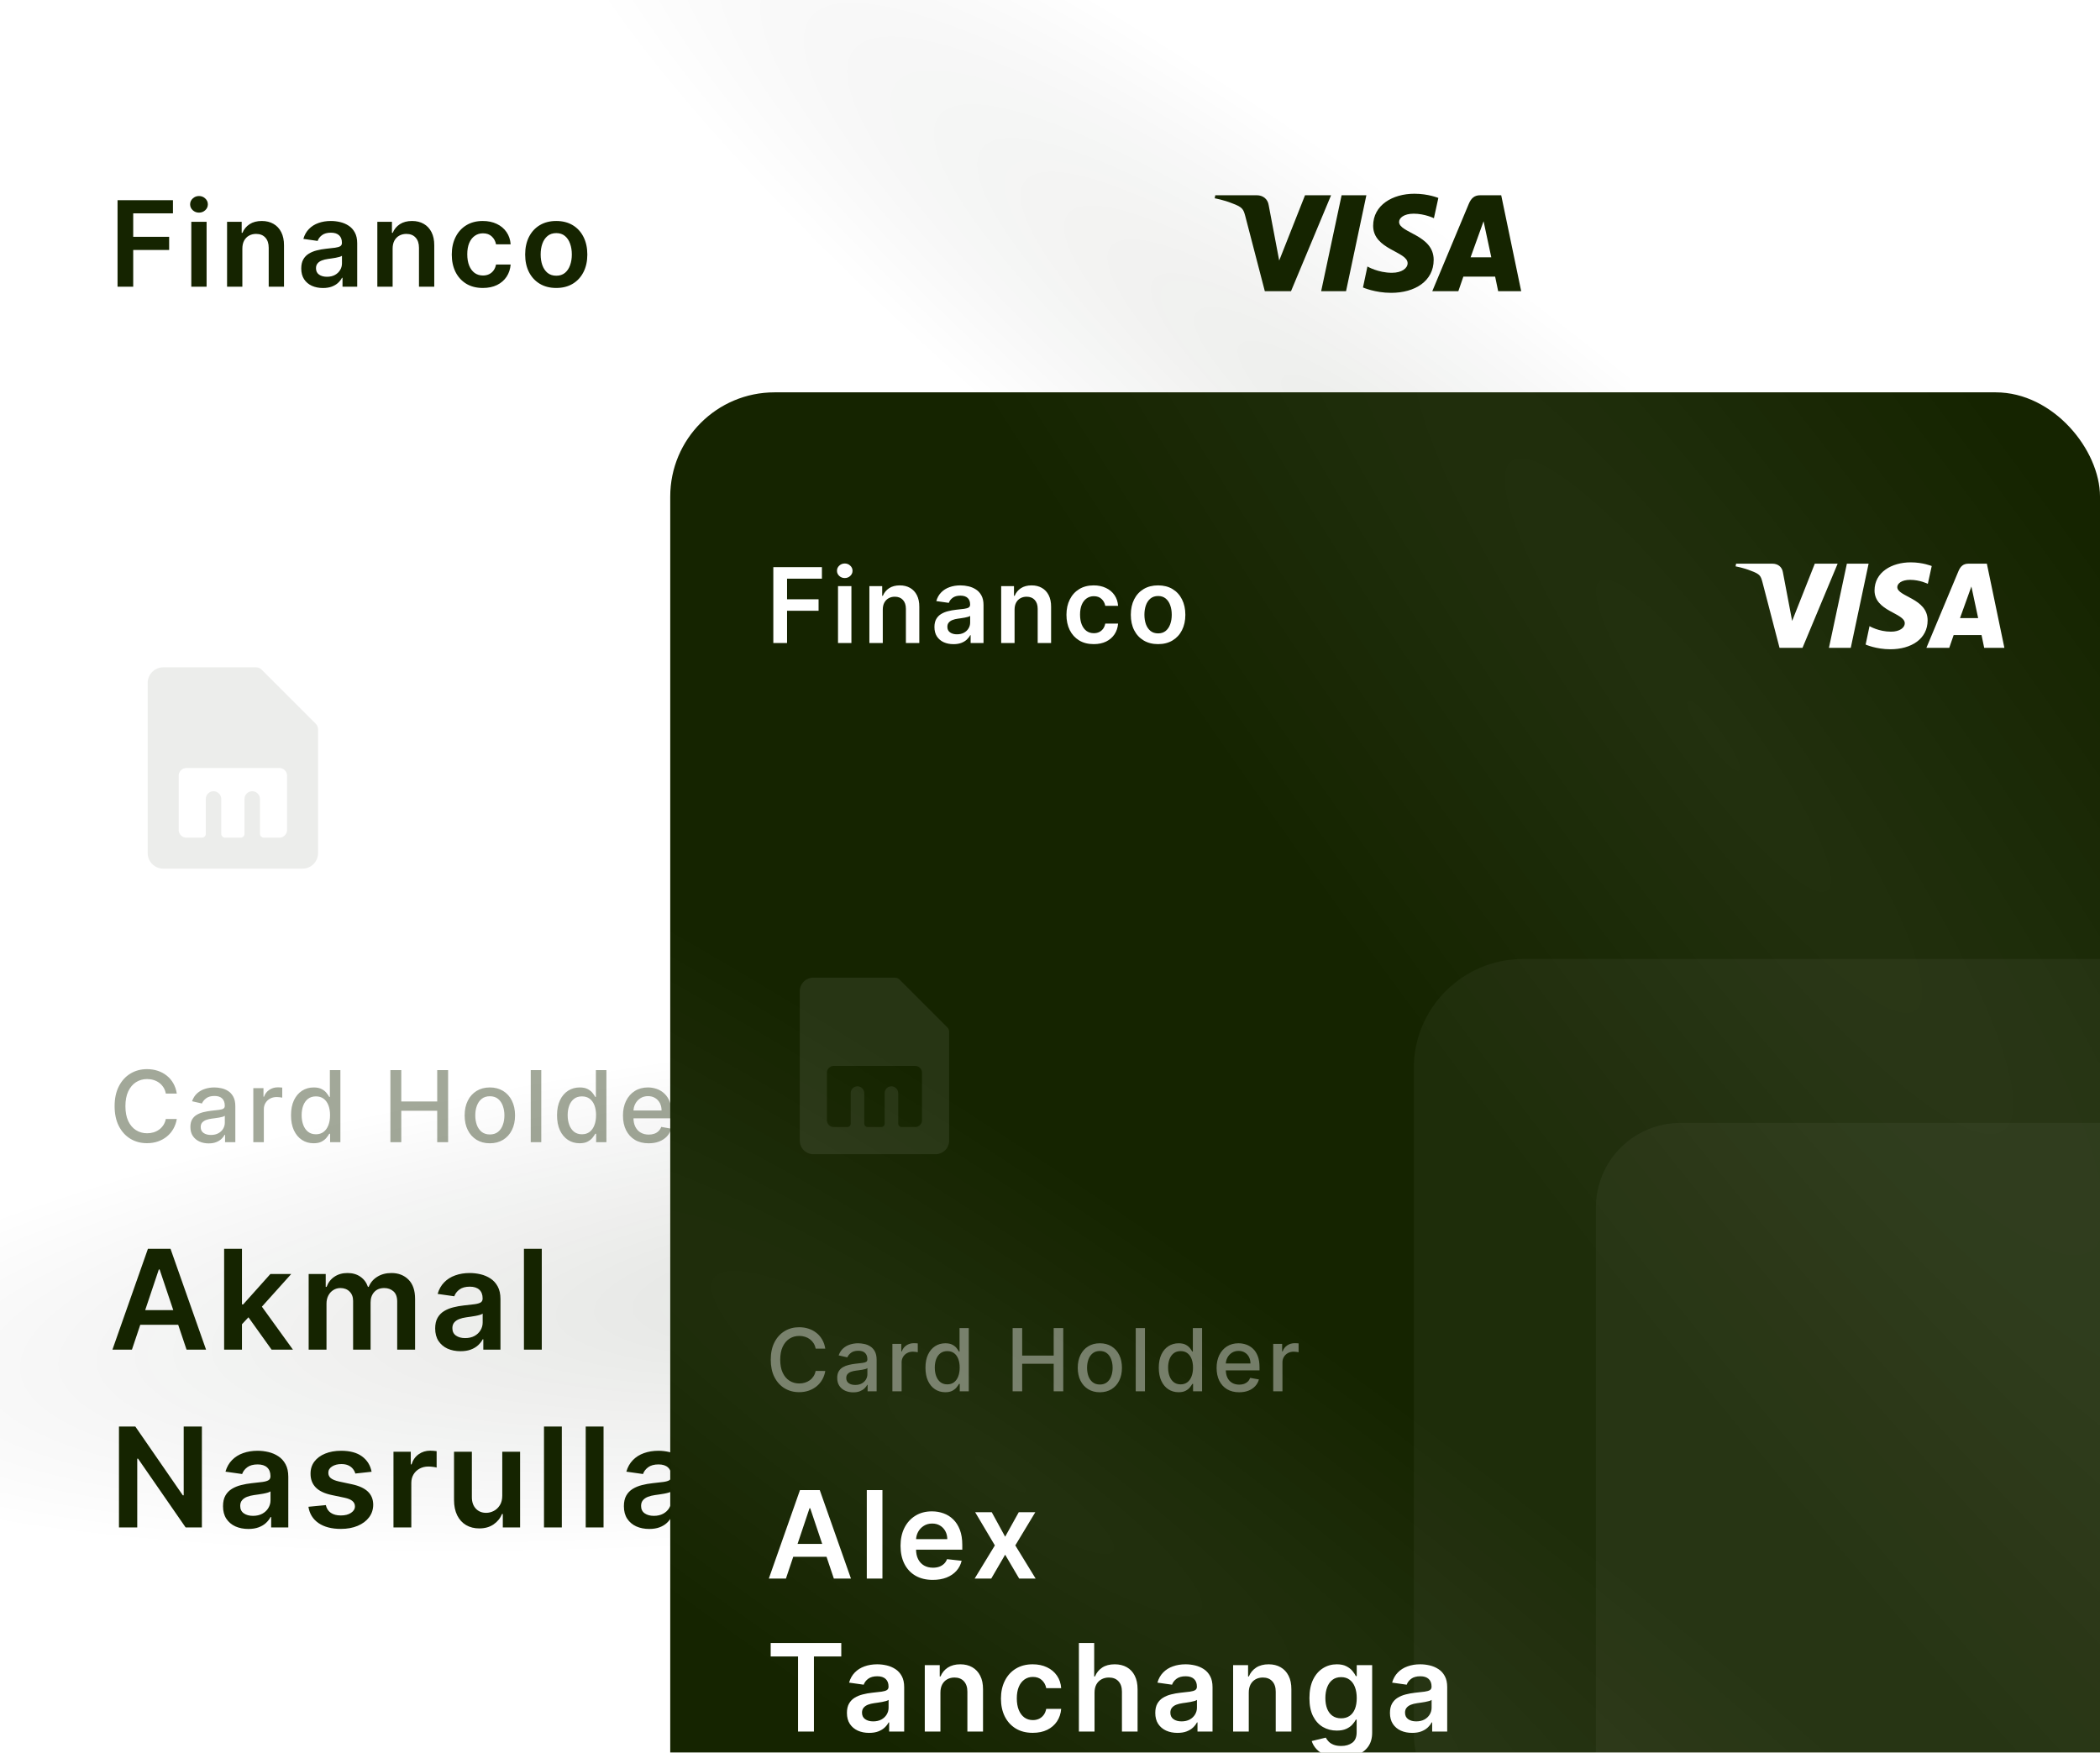 <svg width="508" height="424" viewBox="0 0 508 424" fill="none" xmlns="http://www.w3.org/2000/svg">
<g filter="url(#filter0_i_1052_195)">
<rect width="394.352" height="628.086" rx="28.767" fill="white"/>
<rect width="394.352" height="628.086" rx="28.767" fill="url(#paint0_radial_1052_195)"/>
<rect width="394.352" height="628.086" rx="28.767" fill="url(#paint1_radial_1052_195)"/>
<path d="M28.435 69.356V48.434H41.838V51.611H32.225V57.291H40.918V60.468H32.225V69.356H28.435ZM46.278 69.356V53.664H49.976V69.356H46.278ZM48.137 51.437C47.551 51.437 47.047 51.243 46.625 50.855C46.203 50.46 45.992 49.987 45.992 49.435C45.992 48.877 46.203 48.403 46.625 48.015C47.047 47.62 47.551 47.422 48.137 47.422C48.73 47.422 49.233 47.62 49.649 48.015C50.071 48.403 50.282 48.877 50.282 49.435C50.282 49.987 50.071 50.46 49.649 50.855C49.233 51.243 48.73 51.437 48.137 51.437ZM58.627 60.161V69.356H54.929V53.664H58.464V56.331H58.648C59.009 55.452 59.584 54.754 60.374 54.236C61.171 53.719 62.155 53.46 63.327 53.46C64.409 53.46 65.353 53.691 66.156 54.155C66.967 54.618 67.593 55.288 68.036 56.167C68.485 57.046 68.707 58.111 68.7 59.365V69.356H65.002V59.937C65.002 58.888 64.73 58.067 64.185 57.475C63.647 56.882 62.901 56.586 61.947 56.586C61.3 56.586 60.725 56.729 60.221 57.015C59.724 57.294 59.332 57.699 59.046 58.231C58.767 58.762 58.627 59.405 58.627 60.161ZM78.125 69.672C77.131 69.672 76.235 69.495 75.439 69.141C74.649 68.78 74.022 68.249 73.559 67.547C73.103 66.846 72.874 65.981 72.874 64.953C72.874 64.067 73.038 63.335 73.365 62.756C73.692 62.177 74.138 61.714 74.703 61.367C75.268 61.02 75.905 60.757 76.613 60.58C77.329 60.396 78.067 60.264 78.83 60.182C79.75 60.087 80.495 60.001 81.067 59.926C81.639 59.845 82.055 59.722 82.314 59.559C82.579 59.388 82.712 59.126 82.712 58.772V58.711C82.712 57.941 82.484 57.345 82.028 56.923C81.571 56.501 80.914 56.29 80.056 56.29C79.15 56.29 78.432 56.487 77.901 56.882C77.376 57.277 77.022 57.744 76.838 58.282L73.385 57.791C73.658 56.838 74.107 56.041 74.734 55.401C75.36 54.754 76.126 54.27 77.032 53.95C77.938 53.623 78.939 53.46 80.036 53.46C80.792 53.46 81.544 53.548 82.293 53.725C83.043 53.903 83.727 54.195 84.347 54.604C84.966 55.006 85.464 55.554 85.838 56.249C86.219 56.943 86.41 57.812 86.41 58.854V69.356H82.855V67.2H82.733C82.508 67.636 82.191 68.044 81.782 68.426C81.381 68.8 80.873 69.103 80.26 69.335C79.654 69.56 78.943 69.672 78.125 69.672ZM79.086 66.955C79.828 66.955 80.472 66.808 81.016 66.516C81.561 66.216 81.98 65.821 82.273 65.331C82.573 64.84 82.722 64.305 82.722 63.727V61.878C82.607 61.973 82.409 62.062 82.13 62.143C81.858 62.225 81.551 62.297 81.21 62.358C80.87 62.419 80.533 62.474 80.199 62.521C79.865 62.569 79.576 62.61 79.331 62.644C78.779 62.719 78.285 62.841 77.85 63.011C77.414 63.182 77.07 63.42 76.818 63.727C76.566 64.026 76.44 64.415 76.44 64.891C76.44 65.572 76.688 66.087 77.186 66.434C77.683 66.781 78.316 66.955 79.086 66.955ZM94.978 60.161V69.356H91.279V53.664H94.814V56.331H94.998C95.359 55.452 95.934 54.754 96.724 54.236C97.521 53.719 98.505 53.46 99.677 53.46C100.76 53.46 101.703 53.691 102.506 54.155C103.317 54.618 103.943 55.288 104.386 56.167C104.836 57.046 105.057 58.111 105.05 59.365V69.356H101.352V59.937C101.352 58.888 101.08 58.067 100.535 57.475C99.997 56.882 99.251 56.586 98.298 56.586C97.651 56.586 97.075 56.729 96.571 57.015C96.074 57.294 95.682 57.699 95.396 58.231C95.117 58.762 94.978 59.405 94.978 60.161ZM116.805 69.662C115.238 69.662 113.893 69.318 112.769 68.63C111.653 67.942 110.791 66.992 110.185 65.78C109.586 64.561 109.286 63.158 109.286 61.571C109.286 59.977 109.592 58.571 110.205 57.352C110.818 56.126 111.683 55.173 112.8 54.492C113.924 53.804 115.252 53.46 116.784 53.46C118.058 53.46 119.185 53.695 120.166 54.165C121.153 54.628 121.94 55.285 122.525 56.136C123.111 56.981 123.445 57.968 123.527 59.099H119.992C119.849 58.343 119.508 57.713 118.97 57.209C118.439 56.698 117.727 56.443 116.835 56.443C116.079 56.443 115.415 56.647 114.843 57.056C114.271 57.458 113.825 58.036 113.505 58.792C113.192 59.548 113.035 60.454 113.035 61.51C113.035 62.579 113.192 63.498 113.505 64.268C113.818 65.031 114.258 65.62 114.823 66.035C115.395 66.444 116.066 66.648 116.835 66.648C117.38 66.648 117.867 66.546 118.296 66.342C118.732 66.131 119.096 65.828 119.389 65.433C119.682 65.038 119.883 64.558 119.992 63.992H123.527C123.438 65.102 123.111 66.087 122.546 66.945C121.981 67.796 121.211 68.463 120.237 68.947C119.263 69.424 118.119 69.662 116.805 69.662ZM134.558 69.662C133.026 69.662 131.698 69.325 130.574 68.651C129.451 67.976 128.579 67.033 127.959 65.821C127.346 64.609 127.04 63.192 127.04 61.571C127.04 59.95 127.346 58.53 127.959 57.311C128.579 56.092 129.451 55.145 130.574 54.471C131.698 53.797 133.026 53.46 134.558 53.46C136.091 53.46 137.419 53.797 138.542 54.471C139.666 55.145 140.535 56.092 141.147 57.311C141.767 58.53 142.077 59.95 142.077 61.571C142.077 63.192 141.767 64.609 141.147 65.821C140.535 67.033 139.666 67.976 138.542 68.651C137.419 69.325 136.091 69.662 134.558 69.662ZM134.579 66.699C135.41 66.699 136.104 66.471 136.663 66.015C137.221 65.552 137.637 64.932 137.909 64.156C138.188 63.379 138.328 62.514 138.328 61.561C138.328 60.601 138.188 59.732 137.909 58.956C137.637 58.173 137.221 57.55 136.663 57.087C136.104 56.623 135.41 56.392 134.579 56.392C133.727 56.392 133.019 56.623 132.454 57.087C131.895 57.55 131.477 58.173 131.197 58.956C130.925 59.732 130.789 60.601 130.789 61.561C130.789 62.514 130.925 63.379 131.197 64.156C131.477 64.932 131.895 65.552 132.454 66.015C133.019 66.471 133.727 66.699 134.579 66.699Z" fill="#152400"/>
<g clip-path="url(#clip0_1052_195)">
<path d="M342.149 46.869C336.892 46.869 332.171 49.605 332.171 54.625C332.171 60.407 340.51 60.801 340.51 63.678C340.51 64.891 339.096 65.991 336.722 65.991C333.33 65.991 330.786 64.468 330.786 64.468L329.712 69.544C329.712 69.544 332.623 70.842 336.524 70.842C342.29 70.842 346.813 67.993 346.813 62.86C346.813 56.768 338.446 56.374 338.446 53.694C338.446 52.735 339.605 51.692 341.98 51.692C344.665 51.692 346.87 52.792 346.87 52.792L347.944 47.884C347.915 47.884 345.513 46.869 342.149 46.869ZM293.983 47.236L293.842 47.969C293.842 47.969 296.047 48.364 298.054 49.182C300.626 50.112 300.796 50.648 301.248 52.312L305.968 70.447H312.3L321.995 47.236H315.692L309.445 63.029L306.901 49.633C306.675 48.11 305.488 47.236 304.018 47.236H293.983ZM324.539 47.236L319.593 70.447H325.613L330.532 47.236H324.539ZM358.063 47.236C356.621 47.236 355.858 47.997 355.293 49.351L346.474 70.447H352.777L353.993 66.922H361.681L362.416 70.447H367.985L363.151 47.236H358.063ZM358.883 53.525L360.748 62.24H355.745L358.883 53.525Z" fill="#152400"/>
</g>
<g clip-path="url(#clip1_1052_195)">
<path d="M76.39 175.099L63.28 161.989C63.106 161.815 62.899 161.677 62.672 161.583C62.444 161.489 62.201 161.441 61.955 161.441H39.48C38.487 161.441 37.534 161.836 36.831 162.539C36.129 163.241 35.734 164.194 35.734 165.187V206.39C35.734 207.384 36.129 208.336 36.831 209.039C37.534 209.741 38.487 210.136 39.48 210.136H73.192C74.185 210.136 75.138 209.741 75.84 209.039C76.543 208.336 76.938 207.384 76.938 206.39V176.424C76.938 176.178 76.889 175.935 76.795 175.707C76.701 175.48 76.564 175.273 76.39 175.099ZM69.446 200.772C69.446 201.268 69.249 201.745 68.897 202.096C68.546 202.447 68.07 202.645 67.573 202.645H63.827C63.579 202.645 63.341 202.546 63.165 202.37C62.99 202.195 62.891 201.956 62.891 201.708V193.343C62.898 192.86 62.721 192.392 62.396 192.034C62.072 191.676 61.624 191.453 61.142 191.412C60.886 191.395 60.629 191.431 60.387 191.517C60.146 191.604 59.924 191.739 59.737 191.915C59.55 192.09 59.401 192.303 59.299 192.538C59.197 192.774 59.145 193.028 59.145 193.285V201.713C59.145 201.961 59.047 202.199 58.871 202.375C58.695 202.551 58.457 202.649 58.209 202.649H54.463C54.215 202.649 53.977 202.551 53.801 202.375C53.625 202.199 53.527 201.961 53.527 201.713V193.343C53.533 192.86 53.356 192.392 53.032 192.034C52.708 191.676 52.26 191.453 51.778 191.412C51.522 191.395 51.265 191.431 51.023 191.517C50.781 191.604 50.56 191.739 50.373 191.915C50.185 192.09 50.036 192.303 49.934 192.538C49.833 192.774 49.78 193.028 49.781 193.285V201.713C49.781 201.961 49.682 202.199 49.507 202.375C49.331 202.551 49.093 202.649 48.844 202.649H45.099C44.602 202.649 44.126 202.452 43.774 202.101C43.423 201.749 43.226 201.273 43.226 200.776V187.662C43.226 187.165 43.423 186.688 43.774 186.337C44.126 185.986 44.602 185.789 45.099 185.789H67.573C68.07 185.789 68.546 185.986 68.897 186.337C69.249 186.688 69.446 187.165 69.446 187.662V200.772Z" fill="#152400" fill-opacity="0.08"/>
</g>
<path d="M42.767 264.551H40.111C40.009 263.984 39.819 263.484 39.541 263.053C39.263 262.622 38.922 262.256 38.519 261.955C38.116 261.654 37.665 261.427 37.166 261.274C36.672 261.121 36.147 261.044 35.591 261.044C34.586 261.044 33.687 261.297 32.892 261.802C32.103 262.307 31.479 263.047 31.019 264.024C30.565 265 30.338 266.192 30.338 267.599C30.338 269.018 30.565 270.215 31.019 271.192C31.479 272.168 32.106 272.906 32.901 273.405C33.695 273.904 34.589 274.154 35.582 274.154C36.133 274.154 36.655 274.08 37.149 273.933C37.648 273.78 38.099 273.555 38.502 273.26C38.905 272.965 39.246 272.605 39.524 272.179C39.807 271.748 40.003 271.254 40.111 270.698L42.767 270.706C42.625 271.563 42.35 272.352 41.941 273.073C41.538 273.788 41.019 274.407 40.384 274.929C39.754 275.445 39.033 275.845 38.221 276.129C37.41 276.413 36.524 276.555 35.565 276.555C34.056 276.555 32.711 276.197 31.53 275.482C30.349 274.761 29.419 273.731 28.738 272.392C28.062 271.053 27.725 269.455 27.725 267.599C27.725 265.738 28.065 264.14 28.746 262.806C29.427 261.467 30.358 260.44 31.538 259.724C32.719 259.004 34.061 258.643 35.565 258.643C36.49 258.643 37.353 258.777 38.153 259.043C38.959 259.305 39.683 259.69 40.324 260.201C40.965 260.706 41.496 261.325 41.916 262.057C42.336 262.784 42.62 263.615 42.767 264.551ZM50.475 276.606C49.646 276.606 48.897 276.453 48.227 276.146C47.558 275.834 47.027 275.383 46.636 274.793C46.249 274.202 46.057 273.479 46.057 272.622C46.057 271.884 46.199 271.277 46.482 270.8C46.766 270.323 47.149 269.946 47.632 269.668C48.114 269.39 48.653 269.18 49.249 269.038C49.845 268.896 50.452 268.788 51.071 268.714C51.854 268.623 52.49 268.55 52.978 268.493C53.466 268.43 53.821 268.331 54.042 268.195C54.263 268.059 54.374 267.837 54.374 267.531V267.471C54.374 266.728 54.164 266.152 53.744 265.743C53.33 265.335 52.711 265.13 51.888 265.13C51.031 265.13 50.356 265.32 49.862 265.701C49.374 266.075 49.036 266.492 48.849 266.952L46.457 266.407C46.74 265.613 47.155 264.971 47.7 264.483C48.25 263.99 48.883 263.632 49.598 263.411C50.313 263.184 51.065 263.07 51.854 263.07C52.376 263.07 52.929 263.133 53.514 263.257C54.104 263.377 54.655 263.598 55.166 263.921C55.682 264.245 56.105 264.707 56.434 265.309C56.763 265.905 56.928 266.68 56.928 267.633V276.316H54.442V274.529H54.34C54.175 274.858 53.928 275.181 53.599 275.499C53.27 275.817 52.847 276.081 52.331 276.291C51.814 276.501 51.196 276.606 50.475 276.606ZM51.028 274.563C51.732 274.563 52.334 274.424 52.833 274.146C53.338 273.867 53.721 273.504 53.982 273.056C54.249 272.602 54.382 272.117 54.382 271.6V269.915C54.291 270.005 54.116 270.091 53.855 270.17C53.599 270.244 53.307 270.309 52.978 270.366C52.648 270.417 52.328 270.465 52.016 270.511C51.704 270.55 51.443 270.584 51.233 270.613C50.739 270.675 50.288 270.78 49.879 270.928C49.476 271.075 49.153 271.288 48.908 271.566C48.67 271.839 48.551 272.202 48.551 272.656C48.551 273.286 48.784 273.762 49.249 274.086C49.714 274.404 50.307 274.563 51.028 274.563ZM61.277 276.316V263.24H63.737V265.318H63.873C64.112 264.614 64.532 264.06 65.133 263.658C65.741 263.249 66.427 263.045 67.194 263.045C67.352 263.045 67.54 263.05 67.755 263.062C67.977 263.073 68.15 263.087 68.275 263.104V265.539C68.172 265.511 67.991 265.479 67.73 265.445C67.469 265.406 67.208 265.386 66.947 265.386C66.345 265.386 65.809 265.513 65.338 265.769C64.872 266.018 64.503 266.367 64.231 266.816C63.959 267.259 63.822 267.764 63.822 268.331V276.316H61.277ZM75.863 276.572C74.808 276.572 73.865 276.302 73.037 275.763C72.214 275.218 71.567 274.444 71.096 273.439C70.63 272.429 70.398 271.217 70.398 269.804C70.398 268.391 70.633 267.182 71.104 266.177C71.581 265.173 72.234 264.404 73.062 263.87C73.891 263.337 74.83 263.07 75.88 263.07C76.692 263.07 77.344 263.206 77.838 263.479C78.338 263.745 78.724 264.058 78.996 264.415C79.274 264.773 79.49 265.088 79.643 265.36H79.796V258.882H82.342V276.316H79.856V274.282H79.643C79.49 274.56 79.268 274.878 78.979 275.235C78.695 275.593 78.303 275.905 77.804 276.172C77.305 276.438 76.658 276.572 75.863 276.572ZM76.425 274.401C77.157 274.401 77.776 274.208 78.281 273.822C78.792 273.43 79.177 272.888 79.439 272.196C79.705 271.504 79.839 270.698 79.839 269.778C79.839 268.87 79.708 268.076 79.447 267.395C79.186 266.714 78.803 266.183 78.298 265.803C77.793 265.423 77.168 265.232 76.425 265.232C75.659 265.232 75.02 265.431 74.51 265.828C73.999 266.226 73.613 266.768 73.352 267.454C73.096 268.141 72.969 268.916 72.969 269.778C72.969 270.652 73.099 271.438 73.36 272.137C73.621 272.835 74.007 273.388 74.518 273.797C75.034 274.199 75.67 274.401 76.425 274.401ZM94.441 276.316V258.882H97.072V266.458H105.763V258.882H108.402V276.316H105.763V268.714H97.072V276.316H94.441ZM118.496 276.58C117.27 276.58 116.2 276.299 115.286 275.738C114.373 275.176 113.663 274.39 113.158 273.379C112.653 272.369 112.4 271.189 112.4 269.838C112.4 268.482 112.653 267.295 113.158 266.28C113.663 265.264 114.373 264.475 115.286 263.913C116.2 263.351 117.27 263.07 118.496 263.07C119.722 263.07 120.791 263.351 121.705 263.913C122.619 264.475 123.328 265.264 123.833 266.28C124.339 267.295 124.591 268.482 124.591 269.838C124.591 271.189 124.339 272.369 123.833 273.379C123.328 274.39 122.619 275.176 121.705 275.738C120.791 276.299 119.722 276.58 118.496 276.58ZM118.504 274.444C119.299 274.444 119.957 274.234 120.479 273.814C121.001 273.394 121.387 272.835 121.637 272.137C121.892 271.438 122.02 270.669 122.02 269.829C122.02 268.995 121.892 268.229 121.637 267.531C121.387 266.827 121.001 266.262 120.479 265.837C119.957 265.411 119.299 265.198 118.504 265.198C117.704 265.198 117.04 265.411 116.512 265.837C115.99 266.262 115.601 266.827 115.346 267.531C115.096 268.229 114.971 268.995 114.971 269.829C114.971 270.669 115.096 271.438 115.346 272.137C115.601 272.835 115.99 273.394 116.512 273.814C117.04 274.234 117.704 274.444 118.504 274.444ZM130.937 258.882V276.316H128.391V258.882H130.937ZM140.215 276.572C139.159 276.572 138.217 276.302 137.389 275.763C136.566 275.218 135.919 274.444 135.448 273.439C134.982 272.429 134.75 271.217 134.75 269.804C134.75 268.391 134.985 267.182 135.456 266.177C135.933 265.173 136.586 264.404 137.414 263.87C138.243 263.337 139.182 263.07 140.232 263.07C141.044 263.07 141.696 263.206 142.19 263.479C142.689 263.745 143.075 264.058 143.348 264.415C143.626 264.773 143.842 265.088 143.995 265.36H144.148V258.882H146.693V276.316H144.208V274.282H143.995C143.842 274.56 143.62 274.878 143.331 275.235C143.047 275.593 142.655 275.905 142.156 276.172C141.656 276.438 141.01 276.572 140.215 276.572ZM140.777 274.401C141.509 274.401 142.128 274.208 142.633 273.822C143.143 273.43 143.529 272.888 143.79 272.196C144.057 271.504 144.191 270.698 144.191 269.778C144.191 268.87 144.06 268.076 143.799 267.395C143.538 266.714 143.155 266.183 142.65 265.803C142.145 265.423 141.52 265.232 140.777 265.232C140.011 265.232 139.372 265.431 138.861 265.828C138.351 266.226 137.965 266.768 137.704 267.454C137.448 268.141 137.321 268.916 137.321 269.778C137.321 270.652 137.451 271.438 137.712 272.137C137.973 272.835 138.359 273.388 138.87 273.797C139.386 274.199 140.022 274.401 140.777 274.401ZM156.921 276.58C155.633 276.58 154.523 276.305 153.592 275.755C152.667 275.198 151.952 274.418 151.447 273.413C150.948 272.403 150.698 271.22 150.698 269.864C150.698 268.524 150.948 267.344 151.447 266.322C151.952 265.301 152.656 264.503 153.558 263.93C154.466 263.357 155.528 263.07 156.742 263.07C157.48 263.07 158.195 263.192 158.887 263.436C159.58 263.68 160.201 264.063 160.752 264.585C161.302 265.108 161.736 265.786 162.054 266.62C162.372 267.449 162.531 268.456 162.531 269.642V270.545H152.137V268.638H160.037C160.037 267.968 159.9 267.375 159.628 266.858C159.356 266.336 158.973 265.925 158.479 265.624C157.991 265.323 157.417 265.173 156.759 265.173C156.044 265.173 155.42 265.349 154.886 265.701C154.358 266.047 153.95 266.501 153.66 267.063C153.377 267.619 153.235 268.223 153.235 268.876V270.366C153.235 271.24 153.388 271.983 153.694 272.596C154.007 273.209 154.441 273.677 154.997 274.001C155.553 274.319 156.203 274.478 156.946 274.478C157.429 274.478 157.869 274.409 158.266 274.273C158.663 274.131 159.007 273.921 159.296 273.643C159.585 273.365 159.807 273.022 159.96 272.613L162.369 273.047C162.176 273.757 161.83 274.378 161.331 274.912C160.837 275.44 160.215 275.851 159.466 276.146C158.723 276.436 157.874 276.58 156.921 276.58ZM166.314 276.316V263.24H168.774V265.318H168.911C169.149 264.614 169.569 264.06 170.17 263.658C170.778 263.249 171.464 263.045 172.231 263.045C172.39 263.045 172.577 263.05 172.793 263.062C173.014 263.073 173.187 263.087 173.312 263.104V265.539C173.21 265.511 173.028 265.479 172.767 265.445C172.506 265.406 172.245 265.386 171.984 265.386C171.382 265.386 170.846 265.513 170.375 265.769C169.909 266.018 169.541 266.367 169.268 266.816C168.996 267.259 168.859 267.764 168.859 268.331V276.316H166.314Z" fill="#172602" fill-opacity="0.4"/>
<path d="M31.913 326.508H27.194L35.786 302.1H41.245L49.85 326.508H45.13L38.611 307.105H38.42L31.913 326.508ZM32.068 316.938H44.94V320.49H32.068V316.938ZM58.15 320.764L58.138 315.555H58.829L65.408 308.202H70.45L62.357 317.212H61.463L58.15 320.764ZM54.217 326.508V302.1H58.531V326.508H54.217ZM65.706 326.508L59.747 318.177L62.655 315.138L70.867 326.508H65.706ZM74.667 326.508V308.202H78.791V311.312H79.005C79.387 310.264 80.019 309.445 80.9 308.857C81.782 308.261 82.835 307.963 84.059 307.963C85.298 307.963 86.343 308.265 87.193 308.869C88.052 309.465 88.655 310.28 89.005 311.312H89.196C89.601 310.295 90.284 309.485 91.246 308.881C92.215 308.269 93.363 307.963 94.69 307.963C96.374 307.963 97.749 308.496 98.814 309.56C99.878 310.625 100.411 312.179 100.411 314.221V326.508H96.084V314.888C96.084 313.752 95.782 312.921 95.179 312.397C94.575 311.865 93.836 311.598 92.962 311.598C91.921 311.598 91.106 311.924 90.519 312.576C89.939 313.219 89.648 314.058 89.648 315.091V326.508H85.418V314.709C85.418 313.764 85.132 313.009 84.559 312.445C83.995 311.881 83.256 311.598 82.343 311.598C81.723 311.598 81.159 311.757 80.65 312.075C80.142 312.385 79.737 312.826 79.434 313.398C79.133 313.962 78.982 314.622 78.982 315.377V326.508H74.667ZM111.398 326.878C110.238 326.878 109.193 326.671 108.264 326.258C107.342 325.837 106.611 325.217 106.071 324.399C105.538 323.58 105.272 322.571 105.272 321.371C105.272 320.339 105.463 319.484 105.844 318.809C106.225 318.134 106.746 317.593 107.405 317.188C108.065 316.783 108.808 316.477 109.634 316.27C110.468 316.056 111.33 315.901 112.22 315.806C113.293 315.694 114.163 315.595 114.83 315.508C115.498 315.412 115.983 315.269 116.285 315.079C116.594 314.88 116.749 314.574 116.749 314.161V314.089C116.749 313.192 116.483 312.496 115.951 312.004C115.418 311.511 114.652 311.265 113.651 311.265C112.594 311.265 111.756 311.495 111.136 311.956C110.524 312.417 110.111 312.961 109.896 313.589L105.868 313.017C106.186 311.904 106.71 310.975 107.441 310.228C108.172 309.473 109.066 308.909 110.123 308.535C111.18 308.154 112.348 307.963 113.627 307.963C114.509 307.963 115.387 308.067 116.261 308.273C117.135 308.48 117.933 308.822 118.656 309.298C119.379 309.767 119.959 310.407 120.396 311.217C120.841 312.028 121.064 313.041 121.064 314.256V326.508H116.916V323.993H116.773C116.511 324.502 116.141 324.979 115.665 325.424C115.196 325.861 114.604 326.214 113.889 326.484C113.182 326.747 112.351 326.878 111.398 326.878ZM112.518 323.707C113.384 323.707 114.135 323.537 114.771 323.195C115.407 322.845 115.895 322.385 116.237 321.812C116.586 321.24 116.761 320.617 116.761 319.941V317.784C116.626 317.895 116.396 317.999 116.07 318.094C115.752 318.189 115.395 318.273 114.997 318.344C114.6 318.416 114.207 318.479 113.817 318.535C113.428 318.591 113.09 318.638 112.804 318.678C112.161 318.765 111.585 318.908 111.076 319.107C110.568 319.306 110.166 319.584 109.872 319.941C109.578 320.291 109.432 320.744 109.432 321.3C109.432 322.095 109.722 322.694 110.302 323.1C110.882 323.505 111.62 323.707 112.518 323.707ZM131.059 302.1V326.508H126.744V302.1H131.059ZM48.837 345.1V369.508H44.904L33.403 352.882H33.2V369.508H28.779V345.1H32.735L44.225 361.738H44.439V345.1H48.837ZM60.075 369.878C58.915 369.878 57.87 369.671 56.94 369.258C56.019 368.837 55.288 368.217 54.747 367.399C54.215 366.58 53.949 365.571 53.949 364.371C53.949 363.339 54.139 362.484 54.521 361.809C54.902 361.134 55.422 360.593 56.082 360.188C56.742 359.783 57.484 359.477 58.311 359.27C59.145 359.056 60.007 358.901 60.897 358.806C61.97 358.694 62.84 358.595 63.507 358.508C64.174 358.412 64.659 358.269 64.961 358.079C65.271 357.88 65.426 357.574 65.426 357.161V357.089C65.426 356.192 65.16 355.496 64.627 355.004C64.095 354.511 63.328 354.265 62.327 354.265C61.27 354.265 60.432 354.495 59.812 354.956C59.201 355.417 58.788 355.961 58.573 356.589L54.545 356.017C54.862 354.904 55.387 353.975 56.118 353.228C56.849 352.473 57.743 351.909 58.799 351.535C59.856 351.154 61.024 350.963 62.303 350.963C63.185 350.963 64.063 351.067 64.937 351.273C65.811 351.48 66.61 351.822 67.333 352.298C68.056 352.767 68.636 353.407 69.073 354.217C69.518 355.028 69.74 356.041 69.74 357.256V369.508H65.593V366.993H65.45C65.188 367.502 64.818 367.979 64.341 368.424C63.873 368.861 63.281 369.214 62.566 369.484C61.858 369.747 61.028 369.878 60.075 369.878ZM61.195 366.707C62.061 366.707 62.812 366.537 63.447 366.195C64.083 365.845 64.572 365.385 64.913 364.812C65.263 364.24 65.438 363.617 65.438 362.941V360.784C65.303 360.895 65.072 360.999 64.747 361.094C64.429 361.189 64.071 361.273 63.674 361.344C63.277 361.416 62.883 361.479 62.494 361.535C62.105 361.591 61.767 361.638 61.481 361.678C60.837 361.765 60.261 361.908 59.753 362.107C59.244 362.306 58.843 362.584 58.549 362.941C58.255 363.291 58.108 363.744 58.108 364.3C58.108 365.095 58.398 365.694 58.978 366.1C59.558 366.505 60.297 366.707 61.195 366.707ZM89.89 356.041L85.957 356.47C85.846 356.072 85.651 355.699 85.373 355.349C85.103 355 84.737 354.718 84.276 354.503C83.816 354.289 83.251 354.181 82.584 354.181C81.686 354.181 80.931 354.376 80.32 354.765C79.716 355.155 79.418 355.659 79.426 356.279C79.418 356.811 79.612 357.244 80.01 357.578C80.415 357.912 81.082 358.186 82.012 358.4L85.135 359.068C86.867 359.441 88.154 360.033 88.996 360.844C89.846 361.654 90.275 362.715 90.283 364.026C90.275 365.178 89.938 366.195 89.27 367.077C88.611 367.951 87.693 368.634 86.517 369.127C85.341 369.619 83.99 369.866 82.465 369.866C80.224 369.866 78.421 369.397 77.054 368.459C75.687 367.514 74.873 366.199 74.611 364.514L78.818 364.109C79.008 364.936 79.414 365.559 80.033 365.98C80.653 366.402 81.46 366.612 82.453 366.612C83.478 366.612 84.3 366.402 84.92 365.98C85.548 365.559 85.862 365.039 85.862 364.419C85.862 363.895 85.659 363.462 85.254 363.12C84.856 362.778 84.237 362.516 83.394 362.333L80.272 361.678C78.516 361.312 77.217 360.697 76.374 359.831C75.532 358.957 75.115 357.852 75.123 356.517C75.115 355.389 75.421 354.412 76.041 353.585C76.668 352.751 77.538 352.108 78.651 351.655C79.771 351.194 81.062 350.963 82.524 350.963C84.67 350.963 86.358 351.42 87.59 352.334C88.829 353.248 89.596 354.483 89.89 356.041ZM95.183 369.508V351.202H99.367V354.253H99.557C99.891 353.196 100.463 352.382 101.273 351.81C102.092 351.23 103.025 350.94 104.074 350.94C104.313 350.94 104.579 350.952 104.873 350.975C105.175 350.991 105.425 351.019 105.624 351.059V355.028C105.441 354.964 105.151 354.908 104.754 354.861C104.364 354.805 103.987 354.777 103.621 354.777C102.835 354.777 102.128 354.948 101.5 355.29C100.88 355.623 100.392 356.088 100.034 356.684C99.676 357.28 99.498 357.967 99.498 358.746V369.508H95.183ZM121.5 361.809V351.202H125.815V369.508H121.632V366.255H121.441C121.028 367.28 120.348 368.118 119.403 368.769C118.465 369.421 117.309 369.747 115.935 369.747C114.735 369.747 113.674 369.48 112.752 368.948C111.839 368.408 111.124 367.625 110.607 366.6C110.091 365.567 109.832 364.32 109.832 362.858V351.202H114.147V362.19C114.147 363.35 114.465 364.272 115.1 364.955C115.736 365.639 116.57 365.98 117.603 365.98C118.239 365.98 118.855 365.825 119.45 365.516C120.046 365.206 120.535 364.745 120.916 364.133C121.306 363.513 121.5 362.739 121.5 361.809ZM135.908 345.1V369.508H131.594V345.1H135.908ZM146.002 345.1V369.508H141.687V345.1H146.002ZM157.049 369.878C155.889 369.878 154.844 369.671 153.914 369.258C152.992 368.837 152.261 368.217 151.721 367.399C151.189 366.58 150.923 365.571 150.923 364.371C150.923 363.339 151.113 362.484 151.495 361.809C151.876 361.134 152.397 360.593 153.056 360.188C153.716 359.783 154.458 359.477 155.285 359.27C156.119 359.056 156.981 358.901 157.871 358.806C158.944 358.694 159.814 358.595 160.481 358.508C161.149 358.412 161.633 358.269 161.935 358.079C162.245 357.88 162.4 357.574 162.4 357.161V357.089C162.4 356.192 162.134 355.496 161.601 355.004C161.069 354.511 160.302 354.265 159.301 354.265C158.244 354.265 157.406 354.495 156.786 354.956C156.175 355.417 155.761 355.961 155.547 356.589L151.519 356.017C151.836 354.904 152.361 353.975 153.092 353.228C153.823 352.473 154.717 351.909 155.773 351.535C156.83 351.154 157.998 350.963 159.277 350.963C160.159 350.963 161.037 351.067 161.911 351.273C162.785 351.48 163.584 351.822 164.307 352.298C165.03 352.767 165.61 353.407 166.047 354.217C166.492 355.028 166.714 356.041 166.714 357.256V369.508H162.567V366.993H162.424C162.162 367.502 161.792 367.979 161.315 368.424C160.847 368.861 160.255 369.214 159.54 369.484C158.832 369.747 158.002 369.878 157.049 369.878ZM158.169 366.707C159.035 366.707 159.786 366.537 160.422 366.195C161.057 365.845 161.546 365.385 161.887 364.812C162.237 364.24 162.412 363.617 162.412 362.941V360.784C162.277 360.895 162.046 360.999 161.721 361.094C161.403 361.189 161.045 361.273 160.648 361.344C160.251 361.416 159.857 361.479 159.468 361.535C159.079 361.591 158.741 361.638 158.455 361.678C157.811 361.765 157.235 361.908 156.727 362.107C156.218 362.306 155.817 362.584 155.523 362.941C155.229 363.291 155.082 363.744 155.082 364.3C155.082 365.095 155.372 365.694 155.952 366.1C156.532 366.505 157.271 366.707 158.169 366.707ZM176.71 358.782V369.508H172.395V345.1H176.614V354.312H176.829C177.258 353.28 177.921 352.465 178.819 351.869C179.725 351.265 180.877 350.963 182.275 350.963C183.547 350.963 184.655 351.23 185.601 351.762C186.546 352.294 187.277 353.073 187.793 354.098C188.318 355.123 188.58 356.374 188.58 357.852V369.508H184.266V358.52C184.266 357.288 183.948 356.331 183.312 355.647C182.685 354.956 181.803 354.61 180.666 354.61C179.904 354.61 179.22 354.777 178.616 355.111C178.021 355.437 177.552 355.909 177.21 356.529C176.876 357.149 176.71 357.9 176.71 358.782Z" fill="#152400"/>
<rect width="116.268" height="167.809" rx="14.384" transform="matrix(-6.30964e-08 -1 -1 3.0282e-08 365.588 267.297)" fill="black" fill-opacity="0.04"/>
<rect width="116.268" height="167.809" rx="14.384" transform="matrix(-6.30964e-08 -1 -1 3.0282e-08 341.613 245.721)" fill="black" fill-opacity="0.04"/>
</g>
<g filter="url(#filter1_i_1052_195)">
<g clip-path="url(#clip2_1052_195)">
<rect x="162.133" y="94.914" width="345.869" height="550.867" rx="25.23" fill="#152400"/>
<rect x="162.133" y="94.914" width="345.869" height="550.867" rx="25.23" fill="url(#paint2_radial_1052_195)" fill-opacity="0.2"/>
<rect x="162.133" y="94.914" width="345.869" height="550.867" rx="25.23" fill="url(#paint3_radial_1052_195)" fill-opacity="0.2"/>
<rect width="213.692" height="308.422" rx="26.436" transform="matrix(-6.30964e-08 -1 -1 3.0282e-08 650.422 445.693)" fill="white" fill-opacity="0.04"/>
<path d="M187.07 155.555V137.205H198.825V139.992H190.394V144.973H198.018V147.76H190.394V155.555H187.07ZM202.719 155.555V141.793H205.962V155.555H202.719ZM204.35 139.839C203.836 139.839 203.394 139.669 203.024 139.329C202.653 138.982 202.468 138.567 202.468 138.083C202.468 137.593 202.653 137.178 203.024 136.838C203.394 136.491 203.836 136.318 204.35 136.318C204.869 136.318 205.311 136.491 205.676 136.838C206.046 137.178 206.231 137.593 206.231 138.083C206.231 138.567 206.046 138.982 205.676 139.329C205.311 139.669 204.869 139.839 204.35 139.839ZM213.55 147.491V155.555H210.307V141.793H213.407V144.131H213.568C213.885 143.361 214.39 142.748 215.082 142.294C215.781 141.84 216.644 141.613 217.672 141.613C218.622 141.613 219.449 141.816 220.154 142.223C220.864 142.629 221.414 143.217 221.802 143.988C222.196 144.758 222.391 145.693 222.385 146.792V155.555H219.141V147.294C219.141 146.374 218.902 145.654 218.424 145.135C217.953 144.615 217.298 144.355 216.462 144.355C215.895 144.355 215.39 144.48 214.948 144.731C214.512 144.976 214.169 145.332 213.918 145.798C213.673 146.263 213.55 146.828 213.55 147.491ZM230.651 155.832C229.779 155.832 228.994 155.677 228.295 155.367C227.602 155.05 227.052 154.584 226.646 153.969C226.246 153.354 226.046 152.595 226.046 151.693C226.046 150.917 226.189 150.274 226.476 149.767C226.763 149.259 227.154 148.853 227.65 148.548C228.145 148.244 228.704 148.014 229.325 147.858C229.952 147.697 230.6 147.581 231.269 147.509C232.076 147.425 232.73 147.351 233.232 147.285C233.733 147.213 234.098 147.106 234.325 146.962C234.558 146.813 234.674 146.583 234.674 146.272V146.219C234.674 145.544 234.474 145.021 234.074 144.651C233.674 144.28 233.097 144.095 232.345 144.095C231.55 144.095 230.92 144.268 230.454 144.615C229.994 144.961 229.684 145.37 229.522 145.842L226.494 145.412C226.733 144.576 227.127 143.877 227.677 143.316C228.226 142.748 228.898 142.324 229.693 142.043C230.487 141.757 231.365 141.613 232.327 141.613C232.99 141.613 233.65 141.691 234.307 141.846C234.964 142.002 235.564 142.258 236.108 142.617C236.651 142.969 237.087 143.45 237.416 144.059C237.75 144.669 237.918 145.43 237.918 146.344V155.555H234.8V153.664H234.692C234.495 154.046 234.217 154.405 233.859 154.739C233.506 155.068 233.061 155.334 232.524 155.537C231.992 155.734 231.368 155.832 230.651 155.832ZM231.493 153.449C232.144 153.449 232.709 153.321 233.187 153.064C233.665 152.801 234.032 152.455 234.289 152.025C234.552 151.594 234.683 151.126 234.683 150.618V148.996C234.582 149.08 234.408 149.157 234.163 149.229C233.924 149.301 233.656 149.364 233.357 149.417C233.058 149.471 232.763 149.519 232.47 149.561C232.177 149.602 231.923 149.638 231.708 149.668C231.225 149.734 230.792 149.841 230.409 149.991C230.027 150.14 229.725 150.349 229.504 150.618C229.283 150.881 229.173 151.221 229.173 151.639C229.173 152.237 229.391 152.688 229.827 152.992C230.263 153.297 230.818 153.449 231.493 153.449ZM245.431 147.491V155.555H242.188V141.793H245.288V144.131H245.449C245.766 143.361 246.271 142.748 246.964 142.294C247.662 141.84 248.526 141.613 249.553 141.613C250.503 141.613 251.33 141.816 252.035 142.223C252.746 142.629 253.295 143.217 253.683 143.988C254.078 144.758 254.272 145.693 254.266 146.792V155.555H251.022V147.294C251.022 146.374 250.783 145.654 250.306 145.135C249.834 144.615 249.18 144.355 248.343 144.355C247.776 144.355 247.271 144.48 246.829 144.731C246.393 144.976 246.05 145.332 245.799 145.798C245.554 146.263 245.431 146.828 245.431 147.491ZM264.575 155.823C263.201 155.823 262.022 155.522 261.036 154.919C260.056 154.315 259.301 153.482 258.769 152.419C258.244 151.35 257.981 150.119 257.981 148.727C257.981 147.33 258.25 146.096 258.787 145.027C259.325 143.952 260.083 143.116 261.063 142.518C262.049 141.915 263.213 141.613 264.557 141.613C265.674 141.613 266.663 141.819 267.523 142.232C268.389 142.638 269.079 143.214 269.593 143.961C270.106 144.701 270.399 145.568 270.471 146.559H267.371C267.245 145.896 266.947 145.344 266.475 144.902C266.009 144.454 265.385 144.23 264.602 144.23C263.939 144.23 263.357 144.409 262.855 144.767C262.353 145.12 261.962 145.627 261.681 146.29C261.406 146.953 261.269 147.748 261.269 148.674C261.269 149.611 261.406 150.418 261.681 151.093C261.956 151.762 262.341 152.278 262.837 152.643C263.339 153.001 263.927 153.18 264.602 153.18C265.08 153.18 265.507 153.091 265.883 152.912C266.266 152.726 266.585 152.461 266.842 152.114C267.099 151.768 267.275 151.347 267.371 150.851H270.471C270.393 151.824 270.106 152.688 269.611 153.44C269.115 154.187 268.44 154.772 267.586 155.196C266.731 155.614 265.728 155.823 264.575 155.823ZM280.146 155.823C278.802 155.823 277.637 155.528 276.652 154.936C275.666 154.345 274.902 153.518 274.358 152.455C273.821 151.391 273.552 150.149 273.552 148.727C273.552 147.306 273.821 146.06 274.358 144.991C274.902 143.922 275.666 143.092 276.652 142.5C277.637 141.909 278.802 141.613 280.146 141.613C281.49 141.613 282.655 141.909 283.64 142.5C284.626 143.092 285.388 143.922 285.925 144.991C286.469 146.06 286.741 147.306 286.741 148.727C286.741 150.149 286.469 151.391 285.925 152.455C285.388 153.518 284.626 154.345 283.64 154.936C282.655 155.528 281.49 155.823 280.146 155.823ZM280.164 153.225C280.893 153.225 281.502 153.025 281.992 152.625C282.482 152.219 282.846 151.675 283.085 150.994C283.33 150.313 283.452 149.555 283.452 148.718C283.452 147.876 283.33 147.115 283.085 146.434C282.846 145.747 282.482 145.2 281.992 144.794C281.502 144.388 280.893 144.185 280.164 144.185C279.417 144.185 278.796 144.388 278.3 144.794C277.811 145.2 277.443 145.747 277.198 146.434C276.959 147.115 276.84 147.876 276.84 148.718C276.84 149.555 276.959 150.313 277.198 150.994C277.443 151.675 277.811 152.219 278.3 152.625C278.796 153.025 279.417 153.225 280.164 153.225Z" fill="white"/>
<g clip-path="url(#clip3_1052_195)">
<path d="M462.211 136.042C457.6 136.042 453.46 138.441 453.46 142.844C453.46 147.915 460.774 148.261 460.774 150.785C460.774 151.848 459.534 152.813 457.452 152.813C454.477 152.813 452.245 151.477 452.245 151.477L451.303 155.93C451.303 155.93 453.857 157.067 457.278 157.067C462.335 157.067 466.302 154.569 466.302 150.067C466.302 144.724 458.964 144.378 458.964 142.028C458.964 141.187 459.98 140.272 462.063 140.272C464.418 140.272 466.352 141.236 466.352 141.236L467.294 136.932C467.269 136.932 465.162 136.042 462.211 136.042ZM419.967 136.364L419.843 137.007C419.843 137.007 421.777 137.353 423.537 138.07C425.793 138.887 425.942 139.357 426.339 140.816L430.479 156.721H436.032L444.535 136.364H439.007L433.528 150.216L431.297 138.466C431.099 137.13 430.057 136.364 428.768 136.364H419.967ZM446.767 136.364L442.428 156.721H447.709L452.022 136.364H446.767ZM476.169 136.364C474.905 136.364 474.235 137.031 473.739 138.219L466.005 156.721H471.533L472.599 153.629H479.342L479.987 156.721H484.871L480.631 136.364H476.169ZM476.888 141.88L478.524 149.523H474.136L476.888 141.88Z" fill="white"/>
</g>
<g clip-path="url(#clip4_1052_195)">
<path d="M229.126 248.487L217.627 236.988C217.475 236.836 217.294 236.715 217.094 236.632C216.895 236.55 216.681 236.508 216.465 236.508H196.754C195.883 236.508 195.047 236.854 194.431 237.47C193.815 238.086 193.469 238.922 193.469 239.793V275.931C193.469 276.802 193.815 277.637 194.431 278.254C195.047 278.87 195.883 279.216 196.754 279.216H226.321C227.192 279.216 228.028 278.87 228.644 278.254C229.26 277.637 229.606 276.802 229.606 275.931V249.649C229.606 249.433 229.564 249.219 229.482 249.02C229.399 248.82 229.278 248.639 229.126 248.487ZM223.036 271.003C223.036 271.438 222.863 271.856 222.555 272.164C222.247 272.472 221.829 272.645 221.393 272.645H218.108C217.89 272.645 217.681 272.559 217.527 272.405C217.373 272.251 217.287 272.042 217.287 271.824V264.488C217.292 264.064 217.137 263.653 216.853 263.339C216.568 263.025 216.175 262.83 215.753 262.794C215.528 262.779 215.303 262.81 215.091 262.886C214.879 262.962 214.685 263.081 214.52 263.235C214.356 263.389 214.225 263.575 214.136 263.782C214.047 263.988 214.001 264.211 214.001 264.436V271.828C214.001 272.046 213.915 272.255 213.761 272.409C213.607 272.563 213.398 272.649 213.18 272.649H209.895C209.677 272.649 209.468 272.563 209.314 272.409C209.16 272.255 209.074 272.046 209.074 271.828V264.488C209.079 264.064 208.924 263.653 208.64 263.339C208.355 263.025 207.962 262.83 207.54 262.794C207.315 262.779 207.09 262.81 206.878 262.886C206.666 262.962 206.472 263.081 206.307 263.235C206.143 263.389 206.012 263.575 205.923 263.782C205.834 263.988 205.788 264.211 205.788 264.436V271.828C205.788 272.046 205.702 272.255 205.548 272.409C205.394 272.563 205.185 272.649 204.967 272.649H201.682C201.246 272.649 200.828 272.476 200.52 272.168C200.212 271.86 200.039 271.442 200.039 271.007V259.504C200.039 259.069 200.212 258.651 200.52 258.343C200.828 258.035 201.246 257.862 201.682 257.862H221.393C221.829 257.862 222.247 258.035 222.555 258.343C222.863 258.651 223.036 259.069 223.036 259.504V271.003Z" fill="white" fill-opacity="0.08"/>
</g>
<path d="M199.64 326.26H197.311C197.221 325.762 197.054 325.324 196.81 324.945C196.566 324.567 196.268 324.246 195.914 323.982C195.561 323.718 195.165 323.519 194.727 323.385C194.294 323.251 193.834 323.183 193.346 323.183C192.465 323.183 191.676 323.405 190.979 323.848C190.287 324.291 189.74 324.94 189.336 325.797C188.938 326.653 188.739 327.698 188.739 328.933C188.739 330.177 188.938 331.227 189.336 332.083C189.74 332.939 190.29 333.587 190.987 334.025C191.683 334.463 192.467 334.682 193.338 334.682C193.821 334.682 194.279 334.617 194.712 334.488C195.15 334.353 195.546 334.157 195.899 333.898C196.253 333.639 196.551 333.323 196.795 332.949C197.044 332.571 197.216 332.138 197.311 331.65L199.64 331.658C199.516 332.409 199.274 333.101 198.916 333.733C198.562 334.361 198.107 334.903 197.55 335.361C196.997 335.814 196.365 336.165 195.653 336.414C194.941 336.663 194.165 336.787 193.324 336.787C191.999 336.787 190.82 336.474 189.784 335.846C188.749 335.214 187.933 334.311 187.335 333.136C186.743 331.961 186.447 330.56 186.447 328.933C186.447 327.3 186.746 325.899 187.343 324.729C187.94 323.554 188.757 322.653 189.792 322.026C190.827 321.394 192.004 321.078 193.324 321.078C194.135 321.078 194.891 321.195 195.593 321.429C196.3 321.658 196.935 321.996 197.497 322.444C198.06 322.887 198.525 323.43 198.893 324.072C199.262 324.709 199.511 325.438 199.64 326.26ZM206.4 336.832C205.673 336.832 205.016 336.698 204.429 336.429C203.842 336.155 203.376 335.759 203.033 335.242C202.694 334.724 202.525 334.089 202.525 333.338C202.525 332.691 202.649 332.158 202.898 331.74C203.147 331.322 203.483 330.991 203.906 330.747C204.329 330.503 204.802 330.319 205.325 330.194C205.848 330.07 206.38 329.975 206.923 329.911C207.61 329.831 208.167 329.766 208.595 329.716C209.023 329.662 209.334 329.575 209.529 329.455C209.723 329.336 209.82 329.142 209.82 328.873V328.821C209.82 328.168 209.636 327.663 209.267 327.305C208.904 326.946 208.361 326.767 207.64 326.767C206.888 326.767 206.296 326.934 205.863 327.267C205.434 327.596 205.138 327.962 204.974 328.365L202.876 327.887C203.125 327.19 203.488 326.628 203.966 326.2C204.449 325.767 205.004 325.453 205.631 325.259C206.258 325.06 206.918 324.96 207.61 324.96C208.068 324.96 208.553 325.015 209.066 325.125C209.583 325.229 210.066 325.423 210.514 325.707C210.967 325.991 211.338 326.396 211.627 326.924C211.915 327.447 212.06 328.126 212.06 328.962V336.578H209.879V335.01H209.79C209.646 335.299 209.429 335.583 209.14 335.861C208.852 336.14 208.481 336.372 208.028 336.556C207.575 336.74 207.032 336.832 206.4 336.832ZM206.885 335.04C207.503 335.04 208.03 334.918 208.468 334.674C208.911 334.43 209.247 334.112 209.476 333.718C209.71 333.32 209.827 332.895 209.827 332.442V330.963C209.748 331.043 209.593 331.118 209.364 331.187C209.14 331.252 208.884 331.309 208.595 331.359C208.307 331.404 208.025 331.446 207.752 331.486C207.478 331.521 207.249 331.551 207.065 331.576C206.632 331.63 206.236 331.722 205.877 331.852C205.524 331.981 205.24 332.168 205.026 332.412C204.817 332.651 204.713 332.969 204.713 333.368C204.713 333.92 204.917 334.338 205.325 334.622C205.733 334.901 206.253 335.04 206.885 335.04ZM215.874 336.578V325.11H218.032V326.932H218.151C218.361 326.314 218.729 325.829 219.256 325.476C219.789 325.117 220.391 324.938 221.063 324.938C221.203 324.938 221.367 324.943 221.556 324.953C221.75 324.963 221.902 324.975 222.012 324.99V327.126C221.922 327.101 221.763 327.073 221.534 327.043C221.305 327.009 221.076 326.991 220.847 326.991C220.319 326.991 219.849 327.103 219.436 327.327C219.028 327.546 218.704 327.852 218.465 328.246C218.226 328.634 218.107 329.077 218.107 329.575V336.578H215.874ZM228.667 336.802C227.741 336.802 226.915 336.566 226.188 336.093C225.466 335.615 224.899 334.936 224.486 334.054C224.078 333.168 223.874 332.106 223.874 330.866C223.874 329.627 224.08 328.567 224.493 327.686C224.911 326.805 225.484 326.13 226.211 325.662C226.937 325.194 227.761 324.96 228.682 324.96C229.394 324.96 229.966 325.08 230.399 325.319C230.837 325.553 231.176 325.826 231.415 326.14C231.659 326.454 231.848 326.73 231.982 326.969H232.117V321.287H234.349V336.578H232.169V334.794H231.982C231.848 335.038 231.654 335.316 231.4 335.63C231.151 335.943 230.807 336.217 230.369 336.451C229.931 336.685 229.364 336.802 228.667 336.802ZM229.16 334.898C229.802 334.898 230.345 334.729 230.788 334.39C231.236 334.047 231.574 333.572 231.803 332.964C232.037 332.357 232.154 331.65 232.154 330.844C232.154 330.047 232.039 329.351 231.81 328.753C231.581 328.156 231.246 327.691 230.803 327.357C230.359 327.024 229.812 326.857 229.16 326.857C228.488 326.857 227.928 327.031 227.48 327.379C227.032 327.728 226.693 328.203 226.465 328.806C226.241 329.408 226.129 330.087 226.129 330.844C226.129 331.61 226.243 332.3 226.472 332.912C226.701 333.524 227.039 334.01 227.487 334.368C227.94 334.721 228.498 334.898 229.16 334.898ZM244.961 336.578V321.287H247.268V327.932H254.891V321.287H257.206V336.578H254.891V329.911H247.268V336.578H244.961ZM266.058 336.81C264.983 336.81 264.045 336.563 263.244 336.07C262.442 335.578 261.82 334.888 261.377 334.002C260.934 333.116 260.712 332.081 260.712 330.896C260.712 329.707 260.934 328.666 261.377 327.775C261.82 326.884 262.442 326.192 263.244 325.7C264.045 325.207 264.983 324.96 266.058 324.96C267.134 324.96 268.072 325.207 268.873 325.7C269.675 326.192 270.297 326.884 270.74 327.775C271.183 328.666 271.404 329.707 271.404 330.896C271.404 332.081 271.183 333.116 270.74 334.002C270.297 334.888 269.675 335.578 268.873 336.07C268.072 336.563 267.134 336.81 266.058 336.81ZM266.066 334.936C266.763 334.936 267.34 334.751 267.798 334.383C268.256 334.015 268.594 333.524 268.813 332.912C269.037 332.3 269.149 331.625 269.149 330.889C269.149 330.157 269.037 329.485 268.813 328.873C268.594 328.256 268.256 327.76 267.798 327.387C267.34 327.014 266.763 326.827 266.066 326.827C265.364 326.827 264.782 327.014 264.319 327.387C263.861 327.76 263.52 328.256 263.296 328.873C263.077 329.485 262.967 330.157 262.967 330.889C262.967 331.625 263.077 332.3 263.296 332.912C263.52 333.524 263.861 334.015 264.319 334.383C264.782 334.751 265.364 334.936 266.066 334.936ZM276.97 321.287V336.578H274.737V321.287H276.97ZM285.107 336.802C284.181 336.802 283.355 336.566 282.628 336.093C281.907 335.615 281.339 334.936 280.926 334.054C280.518 333.168 280.314 332.106 280.314 330.866C280.314 329.627 280.52 328.567 280.934 327.686C281.352 326.805 281.924 326.13 282.651 325.662C283.378 325.194 284.201 324.96 285.122 324.96C285.834 324.96 286.406 325.08 286.84 325.319C287.278 325.553 287.616 325.826 287.855 326.14C288.099 326.454 288.288 326.73 288.422 326.969H288.557V321.287H290.789V336.578H288.609V334.794H288.422C288.288 335.038 288.094 335.316 287.84 335.63C287.591 335.943 287.248 336.217 286.81 336.451C286.372 336.685 285.804 336.802 285.107 336.802ZM285.6 334.898C286.242 334.898 286.785 334.729 287.228 334.39C287.676 334.047 288.014 333.572 288.243 332.964C288.477 332.357 288.594 331.65 288.594 330.844C288.594 330.047 288.48 329.351 288.251 328.753C288.022 328.156 287.686 327.691 287.243 327.357C286.8 327.024 286.252 326.857 285.6 326.857C284.928 326.857 284.368 327.031 283.92 327.379C283.472 327.728 283.134 328.203 282.905 328.806C282.681 329.408 282.569 330.087 282.569 330.844C282.569 331.61 282.683 332.3 282.912 332.912C283.141 333.524 283.48 334.01 283.928 334.368C284.381 334.721 284.938 334.898 285.6 334.898ZM299.759 336.81C298.629 336.81 297.656 336.568 296.84 336.085C296.029 335.598 295.401 334.913 294.958 334.032C294.52 333.146 294.301 332.108 294.301 330.919C294.301 329.744 294.52 328.709 294.958 327.813C295.401 326.917 296.019 326.217 296.81 325.714C297.607 325.212 298.537 324.96 299.603 324.96C300.25 324.96 300.877 325.067 301.484 325.281C302.091 325.495 302.636 325.831 303.119 326.289C303.602 326.747 303.983 327.342 304.262 328.074C304.54 328.801 304.68 329.684 304.68 330.724V331.516H295.563V329.843H302.492C302.492 329.256 302.373 328.736 302.134 328.283C301.895 327.825 301.559 327.464 301.126 327.2C300.698 326.936 300.195 326.805 299.617 326.805C298.99 326.805 298.443 326.959 297.975 327.267C297.512 327.571 297.154 327.969 296.9 328.462C296.651 328.95 296.526 329.48 296.526 330.052V331.359C296.526 332.126 296.661 332.778 296.93 333.315C297.203 333.853 297.584 334.264 298.072 334.547C298.56 334.826 299.13 334.965 299.782 334.965C300.205 334.965 300.591 334.906 300.939 334.786C301.287 334.662 301.589 334.478 301.842 334.234C302.096 333.99 302.29 333.689 302.425 333.33L304.538 333.711C304.369 334.333 304.065 334.878 303.627 335.346C303.194 335.809 302.649 336.17 301.992 336.429C301.34 336.683 300.596 336.81 299.759 336.81ZM307.998 336.578V325.11H310.156V326.932H310.275C310.484 326.314 310.852 325.829 311.38 325.476C311.913 325.117 312.515 324.938 313.187 324.938C313.326 324.938 313.491 324.943 313.68 324.953C313.874 324.963 314.026 324.975 314.135 324.99V327.126C314.046 327.101 313.886 327.073 313.657 327.043C313.428 327.009 313.199 326.991 312.97 326.991C312.443 326.991 311.972 327.103 311.559 327.327C311.151 327.546 310.828 327.852 310.589 328.246C310.35 328.634 310.23 329.077 310.23 329.575V336.578H307.998Z" fill="white" fill-opacity="0.4"/>
<path d="M190.12 381.886H185.981L193.518 360.478H198.305L205.852 381.886H201.713L195.995 364.868H195.828L190.12 381.886ZM190.256 373.492H201.546V376.607H190.256V373.492ZM213.466 360.478V381.886H209.682V360.478H213.466ZM225.643 382.199C224.033 382.199 222.643 381.865 221.472 381.196C220.308 380.52 219.413 379.565 218.785 378.332C218.158 377.091 217.845 375.631 217.845 373.952C217.845 372.3 218.158 370.851 218.785 369.604C219.42 368.349 220.305 367.374 221.441 366.677C222.576 365.973 223.911 365.621 225.444 365.621C226.434 365.621 227.367 365.781 228.245 366.102C229.13 366.415 229.911 366.903 230.587 367.565C231.27 368.227 231.806 369.07 232.197 370.095C232.587 371.112 232.782 372.325 232.782 373.732V374.893H219.622V372.342H229.155C229.148 371.617 228.991 370.973 228.684 370.408C228.378 369.837 227.949 369.387 227.399 369.06C226.855 368.732 226.221 368.569 225.496 368.569C224.723 368.569 224.043 368.757 223.458 369.133C222.873 369.502 222.416 369.99 222.089 370.597C221.768 371.196 221.604 371.854 221.597 372.572V374.799C221.597 375.732 221.768 376.534 222.11 377.203C222.451 377.865 222.928 378.374 223.542 378.729C224.155 379.077 224.873 379.252 225.695 379.252C226.245 379.252 226.744 379.175 227.19 379.022C227.636 378.861 228.022 378.628 228.35 378.321C228.677 378.015 228.925 377.635 229.092 377.182L232.625 377.579C232.402 378.513 231.977 379.328 231.35 380.025C230.73 380.715 229.935 381.252 228.967 381.635C227.998 382.011 226.89 382.199 225.643 382.199ZM239.91 365.83L243.15 371.757L246.443 365.83H250.446L245.607 373.858L250.53 381.886H246.547L243.15 376.105L239.784 381.886H235.77L240.662 373.858L235.896 365.83H239.91ZM186.431 400.729V397.478H203.511V400.729H196.894V418.886H193.047V400.729H186.431ZM210.249 419.21C209.232 419.21 208.315 419.029 207.5 418.666C206.692 418.297 206.05 417.753 205.577 417.036C205.11 416.318 204.876 415.433 204.876 414.381C204.876 413.475 205.044 412.725 205.378 412.133C205.713 411.541 206.169 411.067 206.747 410.712C207.326 410.356 207.977 410.088 208.702 409.907C209.434 409.718 210.19 409.583 210.97 409.499C211.911 409.401 212.674 409.314 213.26 409.238C213.845 409.154 214.27 409.029 214.535 408.861C214.807 408.687 214.943 408.419 214.943 408.056V407.994C214.943 407.206 214.709 406.597 214.242 406.164C213.775 405.732 213.103 405.516 212.225 405.516C211.298 405.516 210.563 405.718 210.019 406.123C209.483 406.527 209.12 407.004 208.932 407.555L205.399 407.053C205.678 406.077 206.138 405.262 206.779 404.607C207.42 403.945 208.204 403.45 209.131 403.123C210.057 402.788 211.082 402.621 212.204 402.621C212.977 402.621 213.747 402.712 214.514 402.893C215.28 403.074 215.981 403.374 216.615 403.792C217.249 404.203 217.758 404.764 218.141 405.475C218.531 406.185 218.726 407.074 218.726 408.14V418.886H215.089V416.68H214.963C214.733 417.126 214.409 417.544 213.991 417.935C213.58 418.318 213.061 418.628 212.434 418.865C211.814 419.095 211.085 419.21 210.249 419.21ZM211.232 416.429C211.991 416.429 212.65 416.279 213.207 415.98C213.765 415.673 214.193 415.269 214.493 414.767C214.8 414.266 214.953 413.719 214.953 413.126V411.234C214.834 411.332 214.632 411.422 214.347 411.506C214.068 411.59 213.754 411.663 213.406 411.725C213.057 411.788 212.713 411.844 212.371 411.893C212.03 411.941 211.733 411.983 211.483 412.018C210.918 412.095 210.413 412.22 209.967 412.394C209.521 412.569 209.169 412.813 208.911 413.126C208.653 413.433 208.524 413.83 208.524 414.318C208.524 415.015 208.779 415.541 209.287 415.896C209.796 416.252 210.444 416.429 211.232 416.429ZM227.493 409.478V418.886H223.709V402.83H227.326V405.558H227.514C227.883 404.659 228.472 403.945 229.28 403.415C230.096 402.886 231.103 402.621 232.301 402.621C233.409 402.621 234.374 402.858 235.197 403.332C236.026 403.806 236.667 404.492 237.12 405.391C237.58 406.29 237.806 407.381 237.799 408.663V418.886H234.015V409.248C234.015 408.175 233.737 407.335 233.179 406.729C232.629 406.123 231.866 405.82 230.89 405.82C230.228 405.82 229.639 405.966 229.123 406.259C228.615 406.544 228.214 406.959 227.921 407.502C227.636 408.046 227.493 408.705 227.493 409.478ZM249.827 419.199C248.224 419.199 246.848 418.847 245.698 418.144C244.555 417.44 243.674 416.468 243.054 415.227C242.44 413.98 242.134 412.544 242.134 410.921C242.134 409.29 242.447 407.851 243.074 406.604C243.702 405.349 244.587 404.374 245.73 403.677C246.879 402.973 248.238 402.621 249.806 402.621C251.109 402.621 252.263 402.861 253.266 403.342C254.277 403.816 255.081 404.489 255.681 405.36C256.28 406.224 256.622 407.234 256.705 408.391H253.088C252.942 407.617 252.594 406.973 252.043 406.457C251.5 405.935 250.771 405.673 249.858 405.673C249.085 405.673 248.405 405.882 247.82 406.3C247.235 406.712 246.778 407.304 246.451 408.077C246.13 408.851 245.97 409.778 245.97 410.858C245.97 411.952 246.13 412.893 246.451 413.68C246.771 414.461 247.221 415.063 247.799 415.489C248.385 415.907 249.071 416.116 249.858 416.116C250.416 416.116 250.914 416.011 251.353 415.802C251.799 415.586 252.172 415.276 252.472 414.872C252.771 414.468 252.977 413.976 253.088 413.398H256.705C256.615 414.534 256.28 415.541 255.702 416.419C255.123 417.29 254.336 417.973 253.339 418.468C252.343 418.955 251.172 419.199 249.827 419.199ZM264.774 409.478V418.886H260.99V397.478H264.69V405.558H264.878C265.255 404.652 265.836 403.938 266.624 403.415C267.418 402.886 268.429 402.621 269.655 402.621C270.77 402.621 271.742 402.854 272.572 403.321C273.401 403.788 274.042 404.471 274.495 405.37C274.955 406.269 275.185 407.367 275.185 408.663V418.886H271.401V409.248C271.401 408.168 271.122 407.328 270.565 406.729C270.014 406.123 269.241 405.82 268.244 405.82C267.575 405.82 266.976 405.966 266.446 406.259C265.924 406.544 265.512 406.959 265.213 407.502C264.92 408.046 264.774 408.705 264.774 409.478ZM284.84 419.21C283.822 419.21 282.906 419.029 282.091 418.666C281.282 418.297 280.641 417.753 280.167 417.036C279.7 416.318 279.467 415.433 279.467 414.381C279.467 413.475 279.634 412.725 279.969 412.133C280.303 411.541 280.76 411.067 281.338 410.712C281.916 410.356 282.568 410.088 283.293 409.907C284.024 409.718 284.78 409.583 285.561 409.499C286.502 409.401 287.265 409.314 287.85 409.238C288.436 409.154 288.861 409.029 289.125 408.861C289.397 408.687 289.533 408.419 289.533 408.056V407.994C289.533 407.206 289.3 406.597 288.833 406.164C288.366 405.732 287.693 405.516 286.815 405.516C285.888 405.516 285.153 405.718 284.61 406.123C284.073 406.527 283.711 407.004 283.523 407.555L279.99 407.053C280.268 406.077 280.728 405.262 281.369 404.607C282.01 403.945 282.794 403.45 283.721 403.123C284.648 402.788 285.672 402.621 286.794 402.621C287.568 402.621 288.338 402.712 289.105 402.893C289.871 403.074 290.571 403.374 291.206 403.792C291.84 404.203 292.348 404.764 292.732 405.475C293.122 406.185 293.317 407.074 293.317 408.14V418.886H289.679V416.68H289.554C289.324 417.126 289 417.544 288.582 417.935C288.171 418.318 287.652 418.628 287.024 418.865C286.404 419.095 285.676 419.21 284.84 419.21ZM285.822 416.429C286.582 416.429 287.24 416.279 287.798 415.98C288.355 415.673 288.784 415.269 289.084 414.767C289.39 414.266 289.544 413.719 289.544 413.126V411.234C289.425 411.332 289.223 411.422 288.937 411.506C288.659 411.59 288.345 411.663 287.997 411.725C287.648 411.788 287.303 411.844 286.962 411.893C286.62 411.941 286.324 411.983 286.073 412.018C285.509 412.095 285.003 412.22 284.557 412.394C284.111 412.569 283.76 412.813 283.502 413.126C283.244 413.433 283.115 413.83 283.115 414.318C283.115 415.015 283.369 415.541 283.878 415.896C284.387 416.252 285.035 416.429 285.822 416.429ZM302.083 409.478V418.886H298.299V402.83H301.916V405.558H302.104C302.474 404.659 303.062 403.945 303.871 403.415C304.686 402.886 305.693 402.621 306.892 402.621C308 402.621 308.965 402.858 309.787 403.332C310.617 403.806 311.258 404.492 311.711 405.391C312.171 406.29 312.397 407.381 312.39 408.663V418.886H308.606V409.248C308.606 408.175 308.327 407.335 307.77 406.729C307.219 406.123 306.456 405.82 305.481 405.82C304.819 405.82 304.23 405.966 303.714 406.259C303.205 406.544 302.805 406.959 302.512 407.502C302.226 408.046 302.083 408.705 302.083 409.478ZM324.397 425.241C323.038 425.241 321.871 425.057 320.895 424.687C319.919 424.325 319.135 423.837 318.543 423.224C317.951 422.611 317.54 421.931 317.31 421.185L320.717 420.36C320.871 420.673 321.094 420.983 321.386 421.29C321.679 421.604 322.073 421.861 322.568 422.063C323.069 422.273 323.7 422.377 324.46 422.377C325.533 422.377 326.421 422.116 327.125 421.593C327.829 421.077 328.181 420.227 328.181 419.043V416.001H327.993C327.797 416.391 327.512 416.792 327.135 417.203C326.766 417.614 326.275 417.959 325.662 418.238C325.055 418.516 324.292 418.656 323.372 418.656C322.139 418.656 321.02 418.367 320.017 417.788C319.02 417.203 318.226 416.332 317.634 415.175C317.048 414.011 316.756 412.555 316.756 410.806C316.756 409.043 317.048 407.555 317.634 406.342C318.226 405.123 319.024 404.199 320.027 403.572C321.031 402.938 322.149 402.621 323.383 402.621C324.324 402.621 325.097 402.781 325.703 403.102C326.317 403.415 326.804 403.795 327.167 404.241C327.529 404.68 327.804 405.095 327.993 405.485H328.202V402.83H331.933V419.147C331.933 420.52 331.606 421.656 330.951 422.555C330.296 423.454 329.4 424.126 328.264 424.572C327.129 425.018 325.839 425.241 324.397 425.241ZM324.428 415.687C325.23 415.687 325.912 415.492 326.477 415.102C327.041 414.712 327.47 414.151 327.763 413.419C328.055 412.687 328.202 411.809 328.202 410.785C328.202 409.774 328.055 408.889 327.763 408.13C327.477 407.37 327.052 406.781 326.487 406.363C325.93 405.938 325.243 405.725 324.428 405.725C323.585 405.725 322.881 405.945 322.317 406.384C321.752 406.823 321.327 407.426 321.041 408.192C320.756 408.952 320.613 409.816 320.613 410.785C320.613 411.767 320.756 412.628 321.041 413.367C321.334 414.098 321.763 414.67 322.327 415.081C322.899 415.485 323.599 415.687 324.428 415.687ZM341.609 419.21C340.592 419.21 339.675 419.029 338.86 418.666C338.052 418.297 337.41 417.753 336.937 417.036C336.47 416.318 336.236 415.433 336.236 414.381C336.236 413.475 336.404 412.725 336.738 412.133C337.072 411.541 337.529 411.067 338.107 410.712C338.686 410.356 339.337 410.088 340.062 409.907C340.794 409.718 341.55 409.583 342.33 409.499C343.271 409.401 344.034 409.314 344.62 409.238C345.205 409.154 345.63 409.029 345.895 408.861C346.167 408.687 346.302 408.419 346.302 408.056V407.994C346.302 407.206 346.069 406.597 345.602 406.164C345.135 405.732 344.463 405.516 343.585 405.516C342.658 405.516 341.923 405.718 341.379 406.123C340.843 406.527 340.48 407.004 340.292 407.555L336.759 407.053C337.038 406.077 337.498 405.262 338.139 404.607C338.78 403.945 339.564 403.45 340.491 403.123C341.417 402.788 342.442 402.621 343.564 402.621C344.337 402.621 345.107 402.712 345.874 402.893C346.64 403.074 347.341 403.374 347.975 403.792C348.609 404.203 349.118 404.764 349.501 405.475C349.891 406.185 350.086 407.074 350.086 408.14V418.886H346.449V416.68H346.323C346.093 417.126 345.769 417.544 345.351 417.935C344.94 418.318 344.421 418.628 343.794 418.865C343.174 419.095 342.445 419.21 341.609 419.21ZM342.592 416.429C343.351 416.429 344.01 416.279 344.567 415.98C345.125 415.673 345.553 415.269 345.853 414.767C346.16 414.266 346.313 413.719 346.313 413.126V411.234C346.194 411.332 345.992 411.422 345.707 411.506C345.428 411.59 345.114 411.663 344.766 411.725C344.417 411.788 344.073 411.844 343.731 411.893C343.39 411.941 343.093 411.983 342.843 412.018C342.278 412.095 341.773 412.22 341.327 412.394C340.881 412.569 340.529 412.813 340.271 413.126C340.013 413.433 339.884 413.83 339.884 414.318C339.884 415.015 340.139 415.541 340.647 415.896C341.156 416.252 341.804 416.429 342.592 416.429Z" fill="white"/>
<rect width="213.692" height="308.422" rx="20.44" transform="matrix(-6.30964e-08 -1 -1 3.0282e-08 694.484 485.35)" fill="white" fill-opacity="0.04"/>
</g>
</g>
<defs>
<filter id="filter0_i_1052_195" x="0" y="0" width="394.352" height="628.086" filterUnits="userSpaceOnUse" color-interpolation-filters="sRGB">
<feFlood flood-opacity="0" result="BackgroundImageFix"/>
<feBlend mode="normal" in="SourceGraphic" in2="BackgroundImageFix" result="shape"/>
<feColorMatrix in="SourceAlpha" type="matrix" values="0 0 0 0 0 0 0 0 0 0 0 0 0 0 0 0 0 0 127 0" result="hardAlpha"/>
<feOffset/>
<feGaussianBlur stdDeviation="12"/>
<feComposite in2="hardAlpha" operator="arithmetic" k2="-1" k3="1"/>
<feColorMatrix type="matrix" values="0 0 0 0 1 0 0 0 0 1 0 0 0 0 1 0 0 0 1 0"/>
<feBlend mode="normal" in2="shape" result="effect1_innerShadow_1052_195"/>
</filter>
<filter id="filter1_i_1052_195" x="162.133" y="94.914" width="345.869" height="550.867" filterUnits="userSpaceOnUse" color-interpolation-filters="sRGB">
<feFlood flood-opacity="0" result="BackgroundImageFix"/>
<feBlend mode="normal" in="SourceGraphic" in2="BackgroundImageFix" result="shape"/>
<feColorMatrix in="SourceAlpha" type="matrix" values="0 0 0 0 0 0 0 0 0 0 0 0 0 0 0 0 0 0 127 0" result="hardAlpha"/>
<feOffset/>
<feGaussianBlur stdDeviation="12"/>
<feComposite in2="hardAlpha" operator="arithmetic" k2="-1" k3="1"/>
<feColorMatrix type="matrix" values="0 0 0 0 0.961 0 0 0 0 0.965 0 0 0 0 0.953 0 0 0 0.16 0"/>
<feBlend mode="normal" in2="shape" result="effect1_innerShadow_1052_195"/>
</filter>
<radialGradient id="paint0_radial_1052_195" cx="0" cy="0" r="1" gradientUnits="userSpaceOnUse" gradientTransform="translate(341.483 114.908) rotate(37.337) scale(266.012 52.508)">
<stop stop-color="#152400" stop-opacity="0.08"/>
<stop offset="1" stop-opacity="0"/>
</radialGradient>
<radialGradient id="paint1_radial_1052_195" cx="0" cy="0" r="1" gradientUnits="userSpaceOnUse" gradientTransform="translate(243.428 307.598) rotate(-5.784) scale(311.142 61.416)">
<stop stop-color="#152400" stop-opacity="0.13"/>
<stop offset="1" stop-opacity="0"/>
</radialGradient>
<radialGradient id="paint2_radial_1052_195" cx="0" cy="0" r="1" gradientUnits="userSpaceOnUse" gradientTransform="translate(415.5 178.5) rotate(53.677) scale(534.324 101.613)">
<stop stop-color="white" stop-opacity="0.29"/>
<stop offset="1" stop-color="white" stop-opacity="0"/>
</radialGradient>
<radialGradient id="paint3_radial_1052_195" cx="0" cy="0" r="1" gradientUnits="userSpaceOnUse" gradientTransform="translate(242.5 357.5) rotate(34.327) scale(374.168 71.156)">
<stop stop-color="white" stop-opacity="0.29"/>
<stop offset="1" stop-color="white" stop-opacity="0"/>
</radialGradient>
<clipPath id="clip0_1052_195">
<rect width="74.142" height="23.973" fill="white" transform="translate(293.84 46.869)"/>
</clipPath>
<clipPath id="clip1_1052_195">
<rect width="59.932" height="59.932" fill="white" transform="translate(26.371 155.824)"/>
</clipPath>
<clipPath id="clip2_1052_195">
<rect x="162.133" y="94.914" width="345.869" height="550.867" rx="25.23" fill="white"/>
</clipPath>
<clipPath id="clip3_1052_195">
<rect width="65.027" height="21.026" fill="white" transform="translate(419.845 136.042)"/>
</clipPath>
<clipPath id="clip4_1052_195">
<rect width="52.564" height="52.564" fill="white" transform="translate(185.26 231.58)"/>
</clipPath>
</defs>
</svg>
